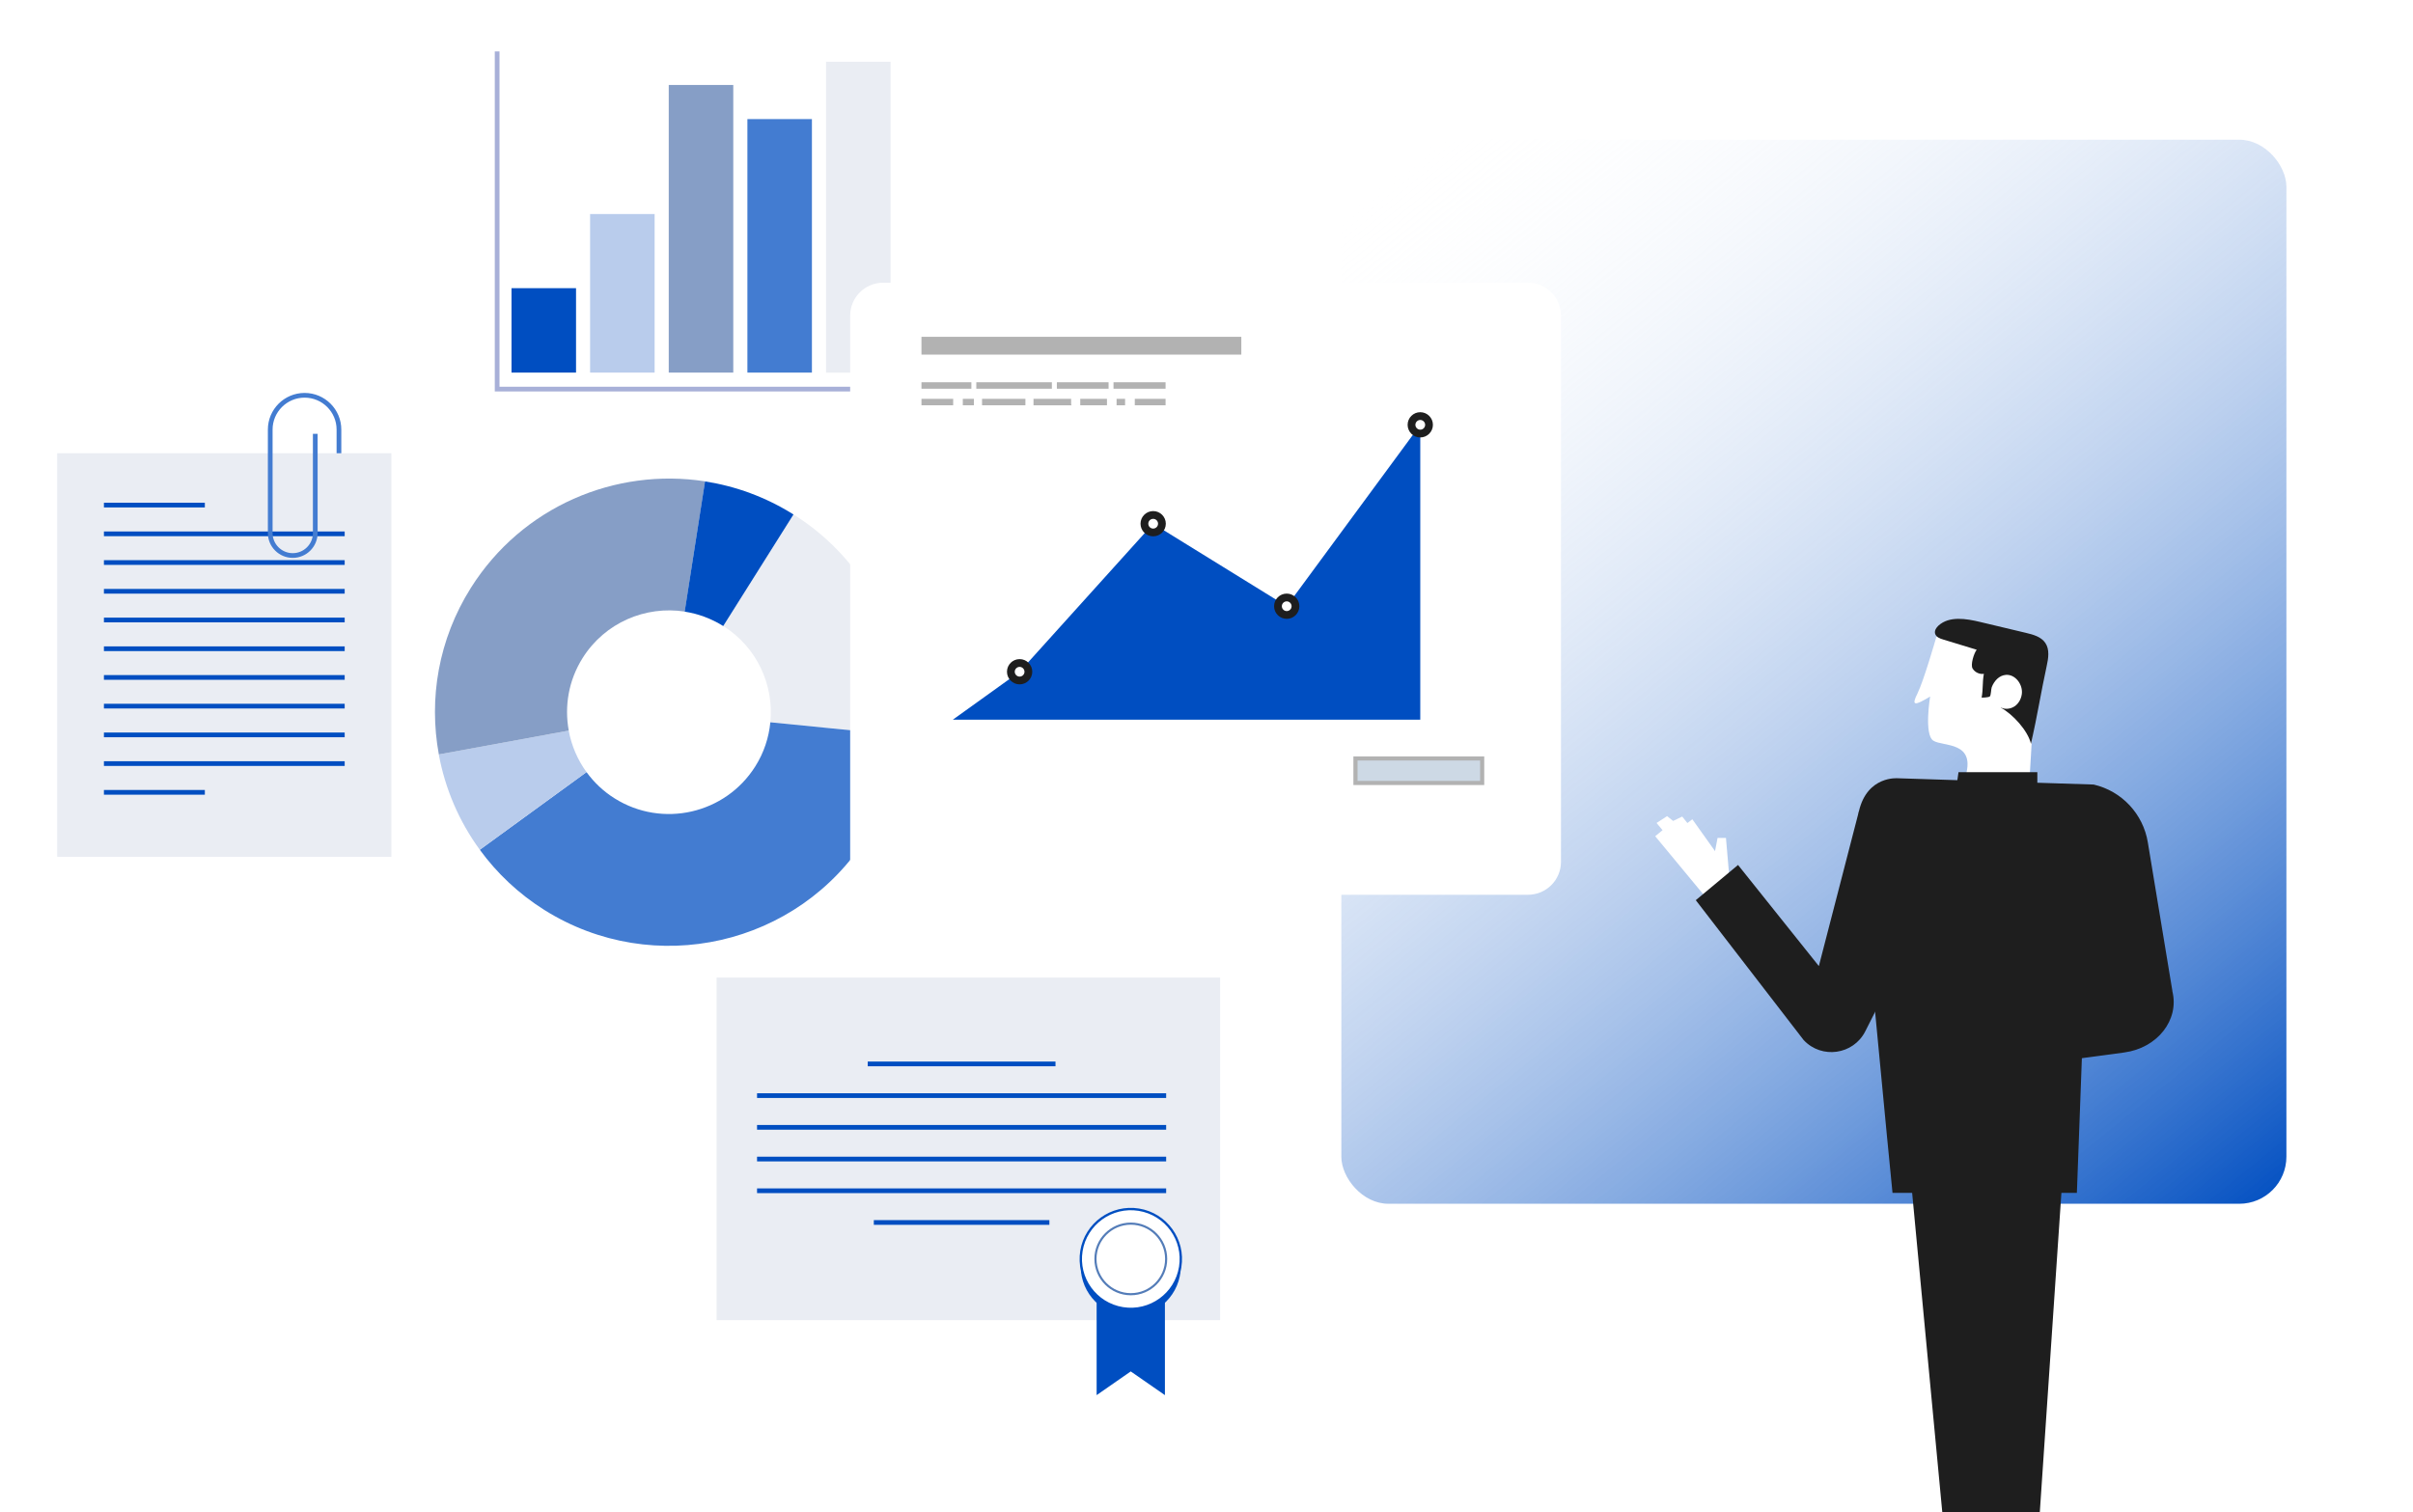 <svg width="512" height="321" viewBox="0 0 512 321" fill="none" xmlns="http://www.w3.org/2000/svg">
<g clip-path="url(#clip0_197_154)">
<path d="M188.965 13.108H175.274V79.097H188.965V13.108Z" fill="#EAEDF3"/>
<path d="M172.277 25.276H158.586V79.083H172.277V25.276Z" fill="#437CD1"/>
<path d="M155.589 18.035H141.898V79.083H155.589V18.035Z" fill="#869EC6"/>
<path d="M138.9 45.429H125.21V79.083H138.9V45.429Z" fill="#B9CCEC"/>
<path d="M122.225 61.165H108.534V79.083H122.225V61.165Z" fill="#004EC1"/>
<path d="M196.452 82.586H105.485V10.912" stroke="#A8B0D8" stroke-miterlimit="10"/>
<path d="M83.045 96.198H12.13V181.857H83.045V96.198Z" fill="#EAEDF3"/>
<path d="M22.051 107.203H43.465" stroke="#004EC1" stroke-miterlimit="10"/>
<path d="M22.051 113.306H73.137" stroke="#004EC1" stroke-miterlimit="10"/>
<path d="M22.051 119.397H73.137" stroke="#004EC1" stroke-miterlimit="10"/>
<path d="M22.051 125.5H73.137" stroke="#004EC1" stroke-miterlimit="10"/>
<path d="M22.051 131.591H73.137" stroke="#004EC1" stroke-miterlimit="10"/>
<path d="M22.051 137.694H73.137" stroke="#004EC1" stroke-miterlimit="10"/>
<path d="M22.051 143.785H73.137" stroke="#004EC1" stroke-miterlimit="10"/>
<path d="M22.051 149.875H73.137" stroke="#004EC1" stroke-miterlimit="10"/>
<path d="M22.051 155.979H73.137" stroke="#004EC1" stroke-miterlimit="10"/>
<path d="M22.051 162.069H73.137" stroke="#004EC1" stroke-miterlimit="10"/>
<path d="M22.051 168.173H43.465" stroke="#004EC1" stroke-miterlimit="10"/>
<path d="M66.893 92.081V113.136C66.893 115.763 64.76 117.907 62.116 117.907C59.485 117.907 57.339 115.776 57.339 113.136V91.179C57.339 87.167 60.598 83.9 64.629 83.9C68.647 83.9 71.919 87.154 71.919 91.179V96.198" stroke="#437CD1" stroke-miterlimit="10"/>
<path d="M163.455 153.306L191.347 156.077C193.14 137.962 184.855 119.521 168.363 109.183L153.455 132.865C160.641 137.374 164.24 145.412 163.455 153.306Z" fill="#EAEDF3"/>
<path d="M160.261 162.664C153.9 172.767 140.537 175.812 130.419 169.46C128.011 167.957 126.021 166.036 124.45 163.879L101.807 180.36C105.419 185.314 110 189.679 115.511 193.142C138.73 207.715 169.384 200.736 183.978 177.55C188.206 170.832 190.614 163.487 191.347 156.077L163.455 153.306C163.141 156.534 162.107 159.736 160.261 162.664Z" fill="#437CD1"/>
<path d="M101.807 180.36L124.45 163.879C122.526 161.239 121.257 158.22 120.668 155.07L93.103 160.128C94.438 167.369 97.383 174.309 101.807 180.36Z" fill="#B9CCEC"/>
<path d="M123.626 139.661C128.364 132.12 137.003 128.526 145.288 129.807L149.607 102.164C130.602 99.211 110.799 107.484 99.909 124.775C93.011 135.727 90.943 148.34 93.116 160.128L120.681 155.07C119.738 149.934 120.615 144.445 123.626 139.661Z" fill="#869EC6"/>
<path d="M145.275 129.82C148.102 130.264 150.877 131.257 153.455 132.878L168.363 109.196C162.46 105.484 156.073 103.184 149.594 102.177L145.275 129.82Z" fill="#004EC1"/>
<rect x="284.612" y="29.651" width="200.527" height="225.849" rx="10" fill="url(#paint0_linear_197_154)"/>
<g filter="url(#filter0_d_197_154)">
<path d="M324.211 60.002H187.394C183.527 60.002 180.392 63.132 180.392 66.994V182.922C180.392 186.784 183.527 189.914 187.394 189.914H324.211C328.079 189.914 331.214 186.784 331.214 182.922V66.994C331.214 63.132 328.079 60.002 324.211 60.002Z" fill="white"/>
</g>
<path d="M202.172 152.757L216.347 142.576L244.684 111.156L273.021 128.67L301.358 90.166V152.757H202.172Z" fill="#004EC1"/>
<path d="M263.388 71.49H195.522V75.267H263.388V71.49Z" fill="#B2B2B2"/>
<path d="M206.111 81.135H195.522V82.508H206.111V81.135Z" fill="#B2B2B2"/>
<path d="M223.192 81.135H207.158V82.508H223.192V81.135Z" fill="#B2B2B2"/>
<path d="M235.221 81.135H224.252V82.508H235.221V81.135Z" fill="#B2B2B2"/>
<path d="M247.315 81.135H236.268V82.508H247.315V81.135Z" fill="#B2B2B2"/>
<path d="M202.25 84.651H195.522V86.023H202.25V84.651Z" fill="#B2B2B2"/>
<path d="M206.648 84.651H204.292V86.023H206.648V84.651Z" fill="#B2B2B2"/>
<path d="M217.577 84.651H208.376V86.023H217.577V84.651Z" fill="#B2B2B2"/>
<path d="M227.276 85.762V84.651H219.292V86.023H227.354C227.315 85.958 227.289 85.867 227.289 85.762H227.276Z" fill="#B2B2B2"/>
<path d="M247.315 84.651H240.783V86.023H247.315V84.651Z" fill="#B2B2B2"/>
<path d="M234.88 84.651H229.213V86.023H234.88V84.651Z" fill="#B2B2B2"/>
<path d="M238.728 84.651H236.922V86.023H238.728V84.651Z" fill="#B2B2B2"/>
<path d="M219.03 142.576C219.03 144.053 217.826 145.255 216.347 145.255C214.868 145.255 213.664 144.053 213.664 142.576C213.664 141.099 214.868 139.897 216.347 139.897C217.826 139.897 219.03 141.099 219.03 142.576Z" fill="#1E1E1E"/>
<path d="M217.381 142.576C217.381 143.151 216.91 143.608 216.347 143.608C215.784 143.608 215.313 143.138 215.313 142.576C215.313 142.014 215.784 141.543 216.347 141.543C216.91 141.543 217.381 142.014 217.381 142.576Z" fill="white"/>
<path d="M247.367 111.156C247.367 112.633 246.163 113.836 244.684 113.836C243.205 113.836 242.001 112.633 242.001 111.156C242.001 109.679 243.205 108.477 244.684 108.477C246.163 108.477 247.367 109.679 247.367 111.156Z" fill="#1E1E1E"/>
<path d="M244.684 112.189C245.255 112.189 245.718 111.727 245.718 111.156C245.718 110.586 245.255 110.124 244.684 110.124C244.113 110.124 243.65 110.586 243.65 111.156C243.65 111.727 244.113 112.189 244.684 112.189Z" fill="white"/>
<path d="M275.704 128.67C275.704 130.147 274.5 131.349 273.021 131.349C271.542 131.349 270.338 130.147 270.338 128.67C270.338 127.193 271.542 125.99 273.021 125.99C274.5 125.99 275.704 127.193 275.704 128.67Z" fill="#1E1E1E"/>
<path d="M274.055 128.67C274.055 129.245 273.584 129.702 273.021 129.702C272.458 129.702 271.987 129.232 271.987 128.67C271.987 128.108 272.458 127.637 273.021 127.637C273.584 127.637 274.055 128.108 274.055 128.67Z" fill="white"/>
<path d="M304.042 90.166C304.042 91.643 302.837 92.846 301.358 92.846C299.879 92.846 298.675 91.643 298.675 90.166C298.675 88.689 299.879 87.487 301.358 87.487C302.837 87.487 304.042 88.689 304.042 90.166Z" fill="#1E1E1E"/>
<path d="M302.392 90.166C302.392 90.742 301.921 91.199 301.358 91.199C300.796 91.199 300.324 90.728 300.324 90.166C300.324 89.604 300.796 89.134 301.358 89.134C301.921 89.134 302.392 89.604 302.392 90.166Z" fill="white"/>
<path d="M314.931 160.547H287.17V166.624H314.931V160.547Z" fill="#B2B2B2"/>
<path d="M314.054 165.748V161.422H288.047V165.748H314.054Z" fill="#CDD9E5"/>
<path d="M410.878 135.138C410.878 135.138 408.195 144.496 406.86 147.176C405.524 149.855 406.192 149.855 409.543 147.842C409.543 147.842 408.208 155.867 410.21 157.2C412.213 158.533 419.582 157.2 416.899 165.225H430.642L432.304 137.151L410.878 135.152V135.138Z" fill="white"/>
<path d="M424.556 150.169C425.472 150.626 426.637 150.482 427.474 149.907C428.325 149.332 428.849 148.352 428.993 147.346C429.281 145.333 427.645 143.085 425.616 143.242C424.15 143.359 423.129 144.549 422.618 145.843C422.461 146.248 422.474 147.568 422.213 147.816C422.003 148.038 420.459 148.091 420.472 148.077C420.825 146.026 420.59 145.058 420.943 143.02C420.014 143.163 419.019 142.693 418.548 141.882C418.077 141.072 418.836 138.641 419.425 137.909C417.016 137.203 414.791 136.459 412.37 135.753C411.624 135.544 410.773 135.204 410.59 134.459C410.433 133.832 410.852 133.204 411.323 132.773C413.613 130.708 417.173 131.296 420.171 132.015C423.404 132.786 426.65 133.557 429.883 134.328C431.427 134.694 433.103 135.152 433.993 136.472C434.935 137.87 434.634 139.739 434.267 141.399C433.076 146.875 432.291 151.881 430.943 157.893C430.302 155.083 427.069 151.567 424.529 150.195L424.556 150.169Z" fill="#1E1E1E"/>
<path d="M432.291 163.892H415.564L414.896 168.571H432.291V163.892Z" fill="#1E1E1E"/>
<path d="M404.176 236.755L414.896 350.383H430.825L438.508 236.755L414.896 225.306L404.176 236.755Z" fill="#1E1E1E"/>
<path d="M368.902 187.94L366.886 185.548L366.219 177.85H364.439L363.693 181.745L356.939 173.315L355.002 174.243L353.732 173.224L351.494 174.674L352.764 176.203L351.206 177.484L363.549 192.397L365.97 189.521L368.902 187.94Z" fill="white"/>
<path d="M394.438 172.165L385.931 205.048L368.784 183.588L359.818 191.064L382.711 220.758C386.533 224.836 393.26 223.882 395.786 218.889L407.933 194.867L394.412 172.178L394.438 172.165Z" fill="#1E1E1E"/>
<path d="M357.292 175.249L359.086 173.89L365.447 182.817L363.549 183.705L357.292 175.249Z" fill="white"/>
<path d="M460.955 210.381L455.733 178.778C454.738 172.766 450.236 167.93 444.293 166.532C444.254 166.532 444.228 166.519 444.228 166.519L402.723 165.186C402.723 165.186 396.218 164.558 394.438 172.165C393.81 174.844 401.559 253.184 401.559 253.184H440.681L441.741 224.6L450.746 223.385C457.775 222.431 462.448 216.484 460.942 210.394L460.955 210.381Z" fill="#1E1E1E"/>
<path d="M258.892 207.491H152.048V280.197H258.892V207.491Z" fill="#EAEDF3"/>
<path d="M247.177 296.116L239.926 291.084L232.688 296.116V269.925H247.177V296.116Z" fill="#004EC1"/>
<path d="M239.926 279.374C245.789 279.374 250.541 274.628 250.541 268.774C250.541 262.921 245.789 258.175 239.926 258.175C234.064 258.175 229.311 262.921 229.311 268.774C229.311 274.628 234.064 279.374 239.926 279.374Z" fill="#004EC1"/>
<path d="M250.418 268.917C251.357 263.139 247.427 257.694 241.641 256.756C235.854 255.818 230.401 259.742 229.462 265.52C228.523 271.299 232.452 276.743 238.239 277.681C244.026 278.619 249.478 274.695 250.418 268.917Z" fill="white" stroke="#004EC1" stroke-width="0.5" stroke-miterlimit="10"/>
<path d="M247.439 267.206C247.439 271.349 244.075 274.695 239.939 274.695C235.803 274.695 232.439 271.336 232.439 267.206C232.439 263.076 235.803 259.717 239.939 259.717C244.075 259.717 247.439 263.076 247.439 267.206Z" stroke="#537CB8" stroke-width="0.45" stroke-miterlimit="10"/>
<path d="M160.634 232.545H247.439" stroke="#004EC1" stroke-miterlimit="10"/>
<path d="M184.115 225.815H223.958" stroke="#004EC1" stroke-miterlimit="10"/>
<path d="M160.634 239.276H247.439" stroke="#004EC1" stroke-miterlimit="10"/>
<path d="M160.634 246.007H247.439" stroke="#004EC1" stroke-miterlimit="10"/>
<path d="M160.634 252.738H247.439" stroke="#004EC1" stroke-miterlimit="10"/>
<path d="M185.411 259.469H222.662" stroke="#004EC1" stroke-miterlimit="10"/>
</g>
<defs>
<filter id="filter0_d_197_154" x="169.052" y="48.662" width="173.502" height="152.593" filterUnits="userSpaceOnUse" color-interpolation-filters="sRGB">
<feFlood flood-opacity="0" result="BackgroundImageFix"/>
<feColorMatrix in="SourceAlpha" type="matrix" values="0 0 0 0 0 0 0 0 0 0 0 0 0 0 0 0 0 0 127 0" result="hardAlpha"/>
<feOffset/>
<feGaussianBlur stdDeviation="5.67"/>
<feColorMatrix type="matrix" values="0 0 0 0 0 0 0 0 0 0 0 0 0 0 0 0 0 0 0.2 0"/>
<feBlend mode="normal" in2="BackgroundImageFix" result="effect1_dropShadow_197_154"/>
<feBlend mode="normal" in="SourceGraphic" in2="effect1_dropShadow_197_154" result="shape"/>
</filter>
<linearGradient id="paint0_linear_197_154" x1="269.479" y1="13.328" x2="473.495" y2="264.942" gradientUnits="userSpaceOnUse">
<stop offset="0.104" stop-color="white" stop-opacity="0"/>
<stop offset="1" stop-color="#004EC1"/>
</linearGradient>
<clipPath id="clip0_197_154">
<rect width="511.492" height="321" fill="white"/>
</clipPath>
</defs>
</svg>
